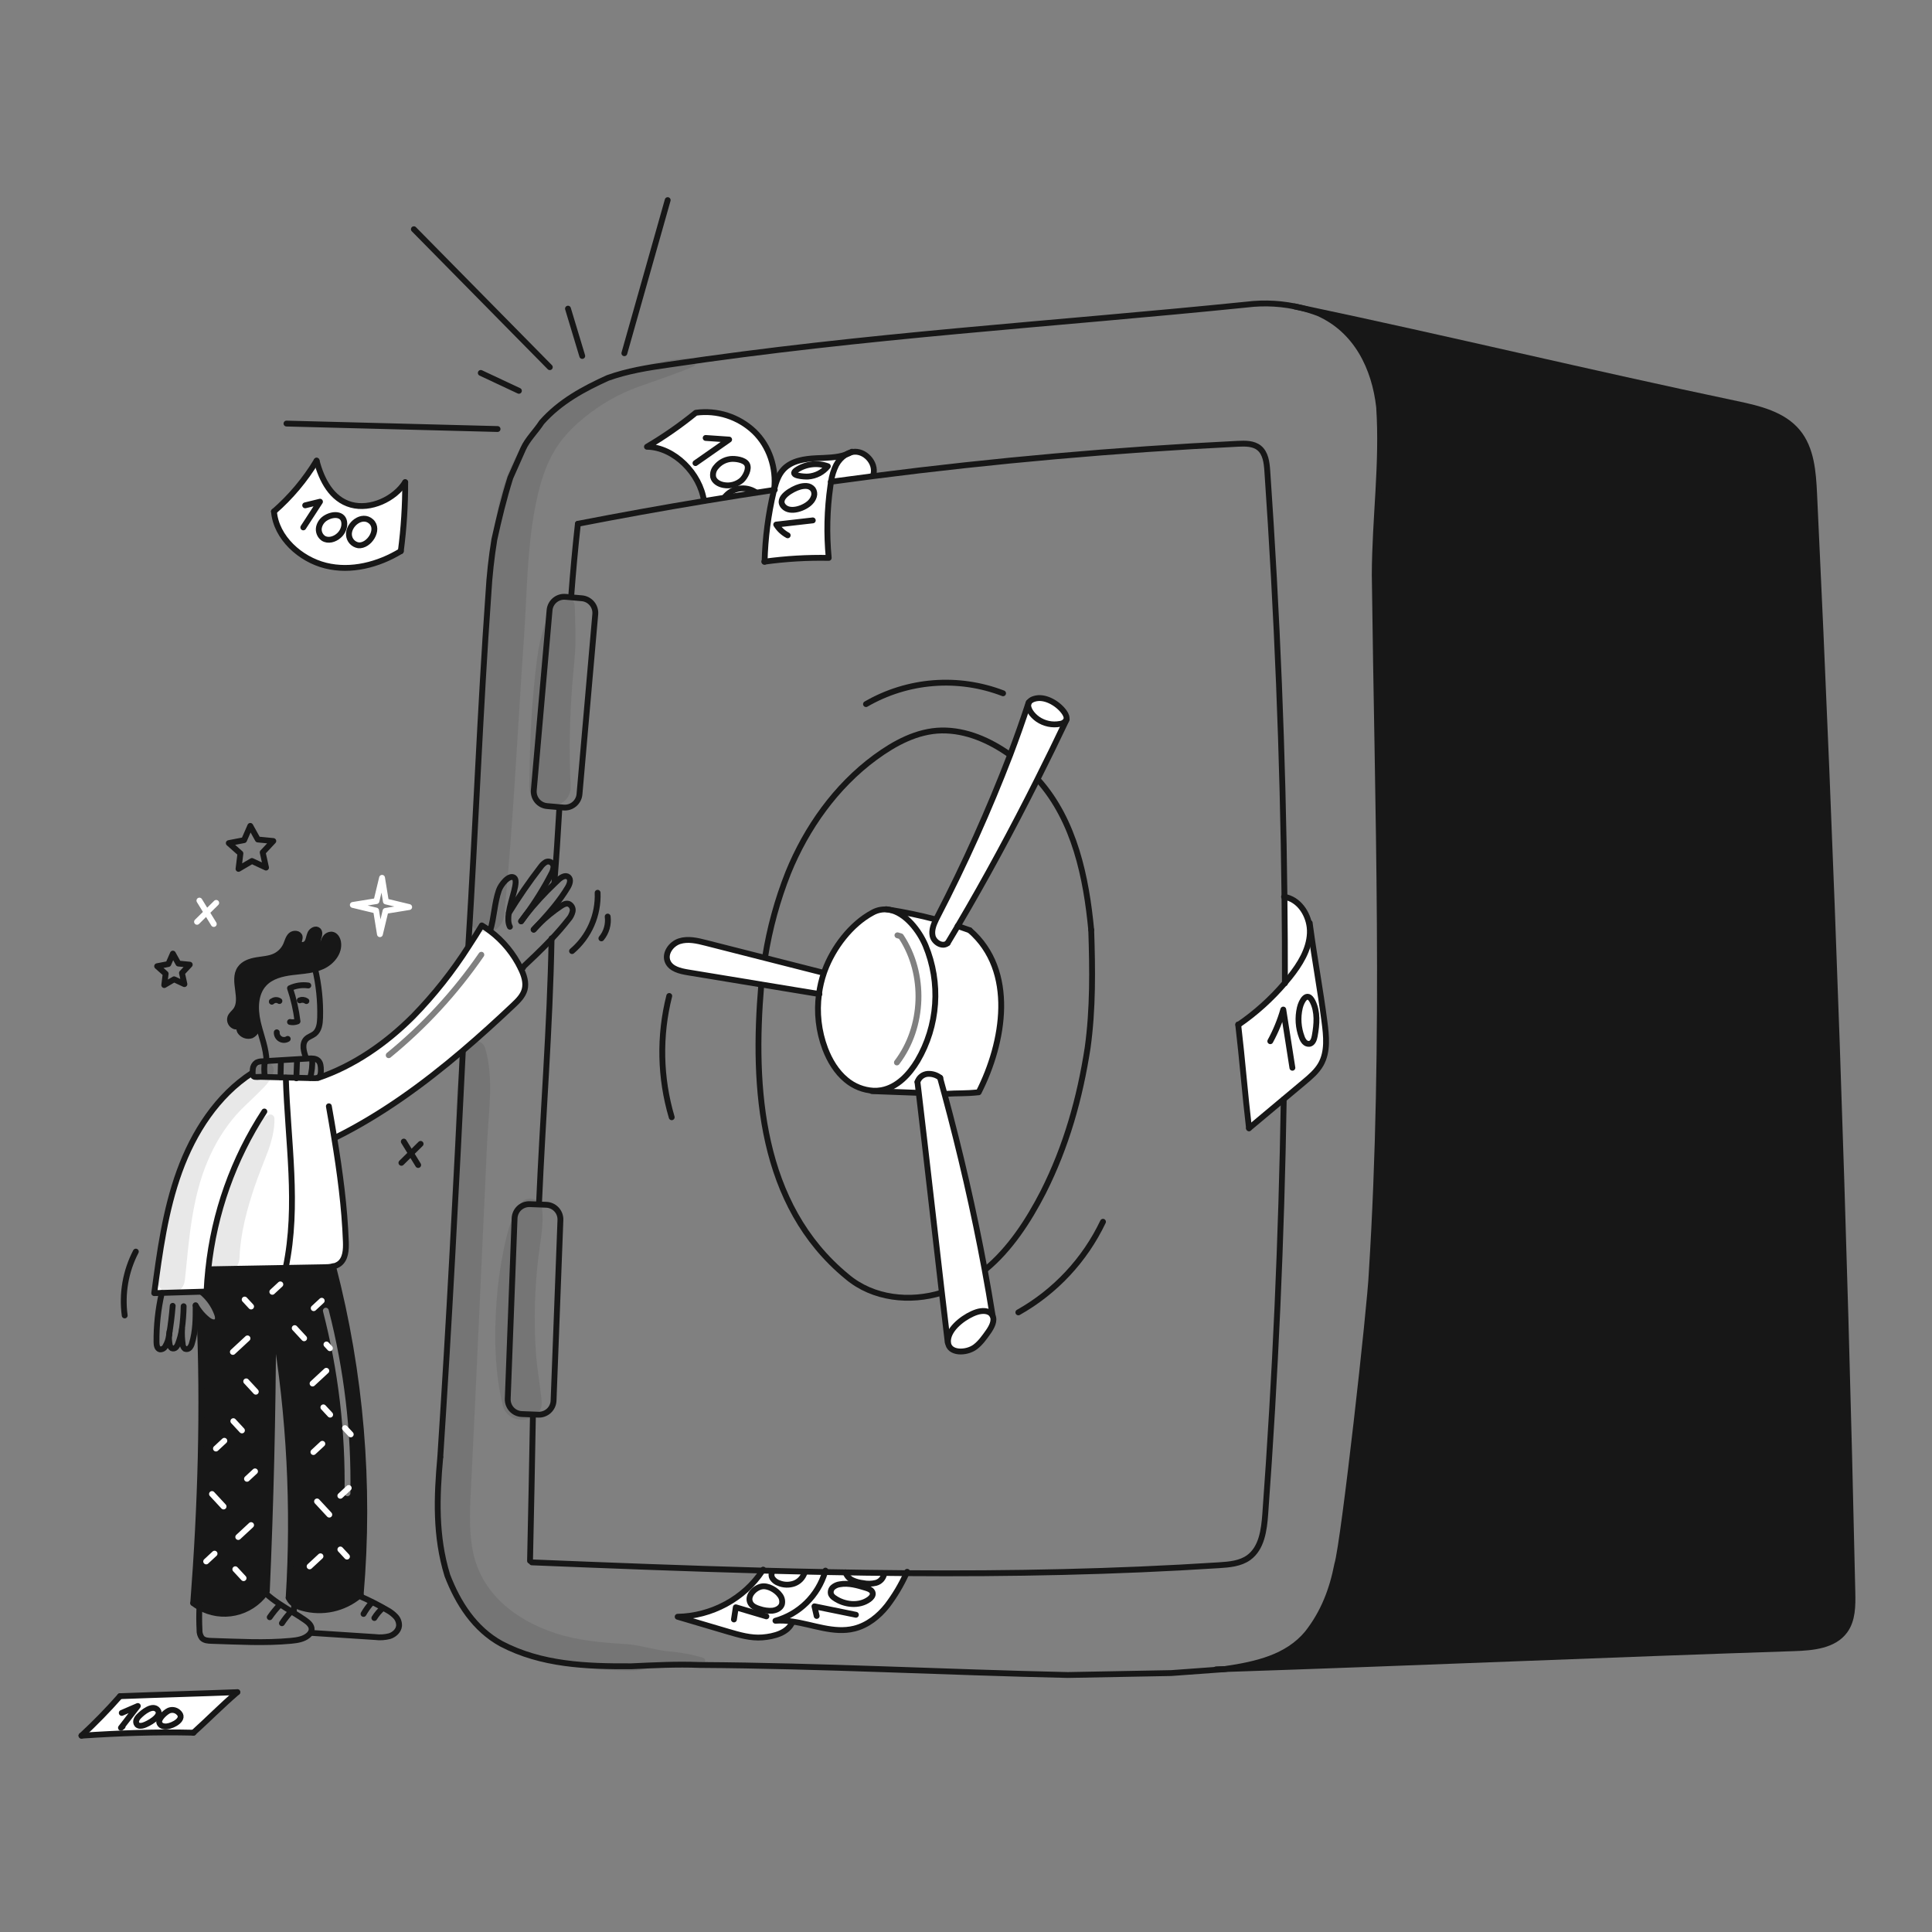 <svg width="960" height="960" viewBox="0 0 960 960" fill="none" xmlns="http://www.w3.org/2000/svg">
<rect x="0" y="0" width="960" height="960" fill="#808080" stroke="none"/>
<g clip-path="url(#clip0_36_3562)">
<path fill-rule="evenodd" clip-rule="evenodd" d="M409.446 483.292C408.263 486.739 407.423 490.295 406.941 493.908C405.698 503.089 406.756 512.434 410.02 521.105C412.261 526.972 415.596 532.572 420.436 536.572C424.262 539.796 429.03 541.694 434.025 541.981C435.343 542.033 436.662 541.943 437.96 541.714C445.816 540.296 451.834 533.864 455.934 527.021C460.97 518.435 463.946 508.798 464.628 498.867C465.31 488.936 463.68 478.983 459.865 469.789C456.786 462.529 449.919 453.429 441.81 452.046C438.983 451.567 436.077 452.069 433.575 453.469C422.773 459.245 413.973 470.989 409.814 482.269C409.685 482.613 409.566 482.947 409.446 483.292ZM446.341 463.352C445.572 463.124 444.764 463.563 444.536 464.333C444.308 465.102 444.747 465.91 445.517 466.138L446.727 466.496C458.445 484.523 457.539 509.95 444.506 527.064C444.02 527.702 444.143 528.614 444.782 529.1C445.42 529.586 446.332 529.463 446.818 528.824C460.708 510.586 461.565 483.53 448.859 464.449C448.67 464.165 448.388 463.957 448.061 463.861L446.341 463.352Z" fill="white"/>
<path fill-rule="evenodd" clip-rule="evenodd" d="M102.646 641.767C102.814 638.071 103.1 634.379 103.5 630.711L103.565 630.712C113.202 630.516 122.631 630.357 132.059 630.199C141.685 630.038 151.309 629.876 161.15 629.674C162.611 629.692 164.071 629.562 165.507 629.286C166.609 629.072 167.653 628.626 168.57 627.978C171.772 625.609 172.004 620.993 171.864 617.024C171.231 599.685 168.907 582.461 166.086 565.324L166.798 565.206C189.658 553.829 210.379 538.763 229.87 522.163C238.484 514.832 246.866 507.201 255.078 499.448C257.408 497.238 259.823 494.87 260.678 491.77C261.622 488.316 260.413 484.664 258.878 481.437C258.873 481.432 258.871 481.424 258.869 481.417C258.867 481.409 258.865 481.402 258.861 481.397C255.31 473.984 250.028 467.535 243.461 462.592C242.161 461.602 240.81 460.689 239.417 459.832C237.331 463.285 235.183 466.699 232.971 470.075C224.959 482.653 215.67 494.372 205.254 505.044C191.866 518.432 175.927 529.566 158.007 535.644L157.954 535.506C157.313 535.731 156.63 535.815 155.954 535.75C150.109 535.6 144.257 535.453 138.398 535.309C135.474 535.24 132.549 535.164 129.624 535.083C129.421 535.078 129.128 535.095 128.792 535.114C127.796 535.172 126.432 535.252 125.999 534.829C125.648 534.314 125.477 533.698 125.513 533.076L125.337 533.089C108 544.296 96.239 562.615 89.185 582.025C82.131 601.435 79.362 622.082 76.639 642.547C77.256 642.527 77.873 642.51 78.489 642.493C79.123 642.475 79.755 642.457 80.385 642.437L100.132 641.847L102.646 641.767ZM240.382 475.225C240.837 474.564 240.671 473.659 240.01 473.204C239.349 472.749 238.444 472.916 237.989 473.577C225.16 492.205 209.749 508.917 192.22 523.212C191.598 523.719 191.505 524.634 192.013 525.256C192.52 525.878 193.435 525.971 194.057 525.464C211.799 510.995 227.397 494.08 240.382 475.225Z" fill="white"/>
<path fill-rule="evenodd" clip-rule="evenodd" d="M179.225 792.387C183.95 737.636 179.308 682.479 165.5 629.287C164.064 629.561 162.604 629.69 161.142 629.672C151.505 629.869 142.076 630.027 132.649 630.185C123.022 630.347 113.398 630.508 103.557 630.71H103.499C103.099 634.378 102.813 638.066 102.645 641.766L100.131 641.846L100.136 641.962C103.667 644.85 106.348 648.644 107.891 652.937C108.32 654.137 108.597 655.637 107.697 656.537C106.539 657.675 104.585 656.826 103.314 655.819C101.763 654.583 100.369 653.163 99.161 651.591L99.07 651.665C101.199 699.899 99.708 748.442 96.008 796.582C96.982 797.346 98.016 798.03 99.1 798.627C104.473 801.669 110.777 802.629 116.813 801.326C122.848 800.022 128.194 796.546 131.834 791.558C132.103 791.19 132.356 790.822 132.603 790.443C134.523 746.646 135.592 703.04 135.73 659.195L136.451 659.077C143.9 703.612 146.243 748.851 143.434 793.916C144.003 795.292 144.999 796.449 146.275 797.216C147.515 797.995 148.863 798.589 150.275 798.977C155.137 800.334 160.256 800.49 165.192 799.433C170.128 798.375 174.733 796.136 178.613 792.906C178.808 792.754 178.994 792.591 179.178 792.428L179.225 792.387ZM163.315 650.896C163.115 650.118 162.323 649.651 161.546 649.851C160.769 650.051 160.301 650.843 160.501 651.621C168.103 681.126 171.702 711.52 171.201 741.984C171.188 742.787 171.828 743.448 172.63 743.461C173.433 743.474 174.094 742.834 174.107 742.032C174.611 711.307 170.982 680.653 163.315 650.896Z" fill="#171717"/>
<path d="M650.867 463.769C650.915 462.701 650.871 461.63 650.736 460.569L651.036 460.532C653.124 476.061 656.101 492.138 658.113 507.616C659.044 514.766 659.867 522.483 656.352 528.777C654.346 532.355 651.131 535.077 647.988 537.707C644.604 540.535 641.221 543.367 637.839 546.201C632.105 551.007 626.366 555.81 620.621 560.612C618.579 543.379 617.309 526.484 615.267 509.251L615.325 509.243C623.926 503.348 631.707 496.338 638.465 488.397C639.276 487.459 640.059 486.51 640.831 485.55C645.912 479.2 650.483 471.887 650.867 463.769Z" fill="white"/>
<path d="M650.735 460.566C650.871 461.627 650.915 462.698 650.866 463.766C650.482 471.884 645.911 479.194 640.833 485.544C640.061 486.504 639.278 487.453 638.467 488.391C638.484 474.125 638.41 459.877 638.243 445.648C645.112 446.783 649.848 453.534 650.735 460.566Z" fill="white"/>
<path d="M655.069 155.613C652.352 154.588 649.579 153.72 646.763 153.013C721.699 168.847 787.739 184.888 862.957 200.724C874.034 203.053 885.994 205.901 893.204 214.624C900.091 222.958 900.92 234.582 901.433 245.38C910.105 427.246 916.441 609.203 920.441 791.25C920.588 797.85 920.571 804.979 916.676 810.309C911.268 817.709 900.776 818.682 891.612 818.985C798.387 822.066 702.125 826.235 608.802 829.342C624.215 827.027 639.588 823.674 649.621 811.608C657.767 801.254 662.078 789.786 664.491 777.277C667.798 766.74 681.015 648.02 681.602 632.533C688.902 516.496 684.515 401.955 683.102 285.589C683.202 257.483 687.127 230.489 685.286 202.314C683.117 182.844 674.133 164.089 655.069 155.613Z" fill="#171717"/>
<path d="M528.973 354.125C529.697 355.208 530.305 356.589 529.773 357.79C529.449 358.327 529.004 358.78 528.472 359.112C527.941 359.444 527.339 359.645 526.715 359.7C524.805 360.061 522.843 360.04 520.942 359.638C519.041 359.237 517.238 358.464 515.637 357.362C512.824 355.394 510.268 351.972 511.077 349.551C511.471 348.373 512.641 347.438 514.944 347.003C520.061 346.052 526.296 350.078 528.973 354.125Z" fill="white"/>
<path d="M511.078 349.552C510.269 351.973 512.825 355.395 515.638 357.363C517.239 358.464 519.042 359.237 520.943 359.639C522.845 360.04 524.807 360.061 526.716 359.701C527.34 359.645 527.942 359.444 528.474 359.112C529.005 358.78 529.451 358.327 529.774 357.791L529.874 357.833C525.207 367.64 520.406 377.468 515.469 387.316C503.078 411.999 489.858 436.565 475.918 460.162C474.251 462.996 472.568 465.818 470.868 468.627C468.352 470.799 464.105 468.284 463.405 465.027C462.822 462.262 463.867 459.491 465.128 456.892C465.349 456.435 465.579 455.992 465.809 455.542C479.332 429.406 491.399 402.542 501.955 375.074C505.163 366.626 508.174 358.107 510.987 349.517L511.078 349.552Z" fill="white"/>
<path d="M493.158 653.709C494.479 656.192 492.768 659.394 491.088 661.792C489.182 664.492 487.246 667.249 484.621 669.253C480.321 672.531 471.421 672.785 471.034 666.897C471.004 666.18 471.071 665.462 471.234 664.763C472.519 658.986 480.046 653.707 485.248 651.995C487.879 651.135 491.306 650.995 492.896 653.264C492.994 653.407 493.081 653.555 493.158 653.709Z" fill="white"/>
<path d="M471.231 664.763C471.067 665.462 470.999 666.18 471.031 666.897L470.904 666.912C469.932 658.792 468.965 650.597 468.004 642.328C464.164 609.354 460.392 575.586 456.518 542.998C456.305 541.206 456.091 539.425 455.878 537.643L455.899 537.595C456.248 536.515 456.906 535.561 457.793 534.852C458.68 534.142 459.755 533.71 460.886 533.607C463.13 533.45 465.354 534.124 467.134 535.5L467.114 535.528C467.865 538.232 468.605 540.942 469.336 543.658C477.055 572.244 483.88 601.648 489.286 630.902C490.694 638.516 492.003 646.11 493.212 653.683L493.153 653.71C493.075 653.556 492.987 653.407 492.888 653.264C491.297 650.993 487.87 651.135 485.24 651.995C480.043 653.707 472.515 658.986 471.231 664.763Z" fill="white"/>
<path d="M450.423 781.701C447.839 787.437 444.612 792.862 440.806 797.873C436.606 803.181 431.014 807.641 424.44 809.253C414.353 811.73 404.084 807.241 393.75 805.726C390.962 805.278 388.131 805.148 385.313 805.339C391.126 803.704 396.431 800.63 400.739 796.4C405.047 792.169 408.217 786.92 409.956 781.139C423.46 781.41 436.949 781.597 450.423 781.701Z" fill="white"/>
<path d="M467.14 535.5C465.36 534.123 463.135 533.449 460.891 533.607C459.759 533.709 458.682 534.143 457.794 534.853C456.907 535.563 456.248 536.518 455.901 537.6L455.88 537.648C456.094 539.43 456.307 541.211 456.52 543.003L456.257 543.032C448.843 542.751 441.429 542.474 434.015 542.2L434.023 541.987C435.34 542.039 436.659 541.949 437.958 541.72C445.814 540.302 451.835 533.87 455.932 527.027C460.968 518.441 463.944 508.804 464.626 498.874C465.308 488.943 463.678 478.989 459.863 469.795C456.783 462.534 449.917 453.435 441.808 452.052V452.023C449.467 453.263 457.086 454.802 464.59 456.792L465.119 456.899C463.858 459.499 462.813 462.269 463.396 465.034C464.096 468.289 468.343 470.805 470.859 468.634C472.555 465.829 474.238 463.007 475.909 460.169C477.9 460.826 479.862 461.511 481.831 462.235C505.057 482.403 498.861 518.035 486.295 542.757C479.337 543.492 476.269 543.115 469.795 543.548L469.335 543.666C468.601 540.954 467.861 538.244 467.113 535.536L467.14 535.5Z" fill="white"/>
<path d="M423.748 224.552C429.628 223.602 435.42 229.87 434.009 235.661L434.121 236.561C427.051 237.457 419.991 238.395 412.942 239.375C413.338 236.471 414.208 233.652 415.516 231.03C416.612 228.948 418.228 227.186 420.207 225.914C421.092 225.616 421.946 225.236 422.76 224.78C423.085 224.685 423.415 224.609 423.748 224.552Z" fill="white"/>
<path d="M409.958 781.142C408.218 786.923 405.048 792.172 400.74 796.403C396.432 800.633 391.127 803.708 385.315 805.342C388.133 805.151 390.963 805.281 393.752 805.729L393.714 805.97C391.533 811.345 384.671 813.149 378.885 813.619C373.099 814.089 367.385 812.419 361.827 810.783C353.459 808.305 345.09 805.83 336.722 803.358C353.492 803.063 369.715 794.439 378.891 780.422C389.262 780.708 399.618 780.948 409.958 781.142Z" fill="white"/>
<path d="M408.616 483.233L409.447 483.294C408.263 486.741 407.424 490.296 406.942 493.909L378.301 489.191L341.668 483.151C337.844 482.512 333.426 481.451 331.834 477.923C330.009 473.89 333.411 469.046 337.621 467.683C341.831 466.32 346.412 467.415 350.703 468.508C360.496 471.002 370.288 473.492 380.08 475.979C389.587 478.393 399.099 480.811 408.616 483.233Z" fill="white"/>
<path d="M384.631 243.455C384.655 243.321 384.69 243.186 384.724 243.055C385.636 239.446 386.839 235.837 389.373 233.155C393.402 228.887 399.773 227.965 405.641 227.683C410.351 227.464 415.7 227.483 420.209 225.918C418.229 227.189 416.613 228.952 415.518 231.034C414.209 233.656 413.34 236.475 412.943 239.379C412.83 240.063 412.727 240.747 412.634 241.422C410.935 253.28 410.653 265.297 411.792 277.222C401.138 277.013 390.485 277.637 379.929 279.089C380.217 267.347 381.728 255.668 384.437 244.239C384.495 243.974 384.563 243.714 384.631 243.455Z" fill="white"/>
<path d="M384.695 243.042L384.724 243.052C384.69 243.187 384.655 243.322 384.631 243.452C373.011 245.202 361.403 247.041 349.809 248.967L349.802 248.909C347.938 235.409 335.092 222.173 321.472 221.987C329.98 216.974 338.096 211.325 345.752 205.087C350.978 204.365 356.3 204.828 361.323 206.443C366.346 208.057 370.941 210.782 374.768 214.414C382.342 221.725 385.837 232.588 384.695 243.042Z" fill="white"/>
<path d="M201.34 239.609C201.384 251.061 200.656 262.504 199.162 273.858C188.049 280.63 174.442 284.185 161.806 281.041C149.17 277.897 137.228 267.132 136.129 254.16C144.465 246.904 151.613 238.386 157.313 228.918C159.813 238.638 164.901 248.174 174.484 250.805C184.067 253.436 196.04 248.006 201.34 239.609Z" fill="white"/>
<path d="M120.665 507.749C119.39 509.164 118.4 510.464 116.732 510.003C116.288 509.859 115.877 509.629 115.522 509.326C115.167 509.024 114.875 508.654 114.663 508.238C114.451 507.822 114.323 507.369 114.286 506.904C114.25 506.439 114.305 505.971 114.449 505.527C114.935 504.207 116.16 503.333 117.026 502.212C121.448 496.525 115.219 487.236 119.31 481.304C121.11 478.704 124.422 477.621 127.543 477.104C130.664 476.587 133.943 476.455 136.79 475.061C139.153 473.887 141.035 471.93 142.117 469.524C142.848 467.865 143.231 465.961 144.557 464.724C145.883 463.487 148.638 463.706 148.909 465.5C149.054 466.523 148.317 467.571 148.629 468.552C149.122 470.111 151.637 469.732 152.561 468.38C153.485 467.028 153.522 465.266 154.218 463.79C154.914 462.314 156.972 461.171 158.131 462.33C158.915 463.115 158.731 464.417 158.39 465.47C158.049 466.523 157.618 467.679 158.054 468.704C158.454 469.63 160.025 469.904 160.462 469.115C160.643 468.091 161.009 467.108 161.541 466.215C161.875 465.638 162.361 465.163 162.945 464.841C163.53 464.52 164.192 464.365 164.858 464.392C166.604 464.592 167.717 466.438 167.99 468.184C168.797 473.245 164.845 478.028 160.19 480.15C159.018 480.678 157.802 481.102 156.556 481.417C152.885 482.383 148.98 482.594 145.191 483.071C140.108 483.702 134.766 485.012 131.261 488.747C126.695 493.624 126.602 501.209 128.071 507.73C128.171 508.17 128.279 508.62 128.388 509.06L128.105 509.136C128.128 510.238 127.841 511.324 127.278 512.271C126.714 513.218 125.896 513.987 124.916 514.492C123.876 514.826 122.754 514.805 121.727 514.43C120.7 514.056 119.828 513.351 119.246 512.426C118.358 510.821 119.559 509.045 120.665 507.749Z" fill="#171717"/>
<path d="M117.924 840.824C109.386 848.216 103.595 854.224 96.109 860.963C77.322 860.514 59.229 861.186 40.484 862.444C47.194 856.232 53.586 849.683 59.633 842.824C79.2 842.072 98.364 841.576 117.924 840.824Z" fill="white"/>
<path d="M152.143 525.816C150.887 522.638 149.79 518.573 152.236 516.195C153.383 515.085 155.047 514.673 156.295 513.683C158.584 511.86 158.979 508.589 159.061 505.665C159.291 497.511 158.45 489.361 156.561 481.425C156.552 481.406 156.553 481.387 156.543 481.366" stroke="#171717" stroke-width="2.906" stroke-linecap="round" stroke-linejoin="round"/>
<path d="M132.45 527.252V527.233C132.278 521.013 129.894 515.117 128.387 509.07C128.278 508.629 128.17 508.18 128.07 507.74C126.601 501.219 126.694 493.633 131.26 488.757C134.76 485.022 140.107 483.712 145.19 483.081C148.979 482.604 152.884 482.393 156.555 481.427C157.802 481.112 159.018 480.688 160.189 480.159C164.844 478.038 168.796 473.254 167.989 468.194C167.716 466.448 166.603 464.603 164.857 464.402C164.191 464.374 163.53 464.529 162.945 464.85C162.36 465.172 161.875 465.646 161.54 466.224C161.008 467.117 160.643 468.1 160.461 469.124C160.392 469.412 160.332 469.7 160.273 469.988" stroke="#171717" stroke-width="2.906" stroke-linecap="round" stroke-linejoin="round"/>
<path d="M121.01 507.354C120.898 507.476 120.787 507.607 120.665 507.754C119.39 509.169 118.4 510.469 116.732 510.008C116.288 509.864 115.877 509.634 115.522 509.331C115.167 509.028 114.875 508.659 114.663 508.243C114.451 507.827 114.323 507.374 114.286 506.909C114.25 506.444 114.305 505.976 114.449 505.532C114.935 504.212 116.16 503.338 117.026 502.217C121.448 496.53 115.219 487.241 119.31 481.309C121.11 478.709 124.422 477.626 127.543 477.109C130.664 476.592 133.943 476.46 136.79 475.066C139.153 473.892 141.035 471.935 142.117 469.529C142.848 467.87 143.231 465.966 144.557 464.729C145.883 463.492 148.638 463.711 148.909 465.505C149.054 466.528 148.317 467.576 148.629 468.557C149.122 470.116 151.637 469.737 152.561 468.385C153.485 467.033 153.522 465.271 154.218 463.795C154.914 462.319 156.972 461.176 158.131 462.335C158.915 463.12 158.731 464.422 158.39 465.475C158.049 466.528 157.618 467.684 158.054 468.709C158.454 469.635 160.025 469.909 160.462 469.12C160.503 469.041 160.532 468.958 160.549 468.871" stroke="#171717" stroke-width="2.906" stroke-linecap="round" stroke-linejoin="round"/>
<path d="M128.106 509.145C128.129 510.247 127.842 511.333 127.278 512.28C126.714 513.227 125.896 513.996 124.917 514.501C123.876 514.835 122.754 514.814 121.728 514.439C120.701 514.065 119.828 513.36 119.247 512.435C118.358 510.821 119.56 509.045 120.665 507.749" stroke="#171717" stroke-width="2.906" stroke-linecap="round" stroke-linejoin="round"/>
<path d="M153.201 489.682C150.101 489.239 146.94 489.705 144.101 491.023C145.904 496.376 147.157 501.899 147.839 507.506C146.649 507.966 145.353 508.072 144.105 507.811" stroke="#171717" stroke-width="2.906" stroke-linecap="round" stroke-linejoin="round"/>
<path d="M148.946 497.062C149.483 496.841 150.067 496.759 150.643 496.823C151.22 496.887 151.771 497.096 152.246 497.429" stroke="#171717" stroke-width="2.906" stroke-linecap="round" stroke-linejoin="round"/>
<path d="M138.843 497.407C138.269 497.022 137.58 496.847 136.893 496.911C136.205 496.976 135.561 497.275 135.069 497.759C134.984 497.717 135.047 497.564 135.134 497.586" stroke="#171717" stroke-width="2.906" stroke-linecap="round" stroke-linejoin="round"/>
<path d="M142.968 516.221C142.409 516.562 141.767 516.743 141.113 516.746C140.458 516.748 139.815 516.571 139.254 516.235C138.693 515.898 138.234 515.414 137.928 514.836C137.622 514.257 137.48 513.606 137.518 512.952" stroke="#171717" stroke-width="2.906" stroke-linecap="round" stroke-linejoin="round"/>
<path d="M125.512 533.075C125.508 532.452 125.542 531.829 125.612 531.209C125.66 530.569 125.852 529.948 126.173 529.392C126.495 528.837 126.937 528.361 127.468 528C128.378 527.557 129.38 527.336 130.391 527.354L132.45 527.229C139.018 526.829 145.585 526.432 152.15 526.036C152.528 526.022 152.897 525.997 153.276 525.972C154.986 525.872 156.906 525.839 158.141 527.019C159.348 528.17 159.441 530.044 159.457 531.712C159.463 533.059 159.345 534.655 158.203 535.368C158.123 535.422 158.037 535.468 157.947 535.503C157.306 535.729 156.624 535.812 155.947 535.747C150.099 535.603 144.247 535.456 138.391 535.306C135.467 535.234 132.543 535.159 129.617 535.08C128.817 535.06 126.572 535.391 125.992 534.826C125.646 534.311 125.477 533.696 125.512 533.075Z" stroke="#171717" stroke-width="2.906" stroke-linecap="round" stroke-linejoin="round"/>
<path d="M157.983 535.651C157.992 535.651 157.992 535.642 158.002 535.643C175.922 529.565 191.861 518.431 205.249 505.043C215.666 494.371 224.954 482.652 232.966 470.074C235.18 466.698 237.328 463.284 239.412 459.831C240.805 460.688 242.156 461.601 243.456 462.591C250.023 467.534 255.305 473.983 258.856 481.396C258.865 481.406 258.864 481.425 258.873 481.436C260.408 484.663 261.617 488.315 260.673 491.769C259.818 494.869 257.403 497.237 255.073 499.447C246.861 507.2 238.479 514.831 229.865 522.162C210.374 538.762 189.653 553.828 166.793 565.205" stroke="#171717" stroke-width="2.906" stroke-linecap="round" stroke-linejoin="round"/>
<path d="M125.338 533.089C108.001 544.296 96.228 562.626 89.183 582.025C82.138 601.424 79.36 622.082 76.637 642.547C77.889 642.507 79.137 642.477 80.383 642.437L100.13 641.847C100.965 641.821 101.809 641.795 102.644 641.767" stroke="#171717" stroke-width="2.906" stroke-linecap="round" stroke-linejoin="round"/>
<path d="M102.643 641.767C102.811 638.067 103.097 634.379 103.497 630.711C106.432 602.733 115.981 575.854 131.356 552.295" stroke="#171717" stroke-width="2.906" stroke-linecap="round" stroke-linejoin="round"/>
<path d="M103.556 630.713C123.034 630.313 141.663 630.072 161.141 629.675C162.602 629.692 164.062 629.562 165.498 629.287C166.6 629.073 167.644 628.627 168.561 627.979C171.761 625.608 171.995 620.994 171.855 617.025C171.222 599.689 168.898 582.465 166.077 565.325C165.228 560.107 164.339 554.9 163.411 549.705" stroke="#171717" stroke-width="2.906" stroke-linecap="round" stroke-linejoin="round"/>
<path d="M100.134 641.963C103.666 644.851 106.346 648.645 107.889 652.938C108.318 654.138 108.589 655.638 107.695 656.538C106.537 657.678 104.582 656.828 103.312 655.82C101.762 654.584 100.367 653.164 99.159 651.592C98.473 650.704 97.85 649.768 97.297 648.792C97.251 648.722 97.216 648.644 97.17 648.564" stroke="#171717" stroke-width="2.906" stroke-linecap="round" stroke-linejoin="round"/>
<path d="M84.01 663.364C84.034 663.229 84.059 663.095 84.084 662.964C84.852 658.293 85.427 653.591 85.81 648.859" stroke="#171717" stroke-width="2.906" stroke-linecap="round" stroke-linejoin="round"/>
<path d="M80.388 642.515C78.552 650.557 77.671 658.787 77.764 667.036C77.779 668.413 78.082 670.136 79.418 670.481C79.953 670.535 80.493 670.428 80.968 670.175C81.444 669.922 81.833 669.534 82.088 669.06C83.129 667.347 83.784 665.426 84.007 663.434" stroke="#171717" stroke-width="2.906" stroke-linecap="round" stroke-linejoin="round"/>
<path d="M84.252 661.571C84.143 662.158 84.061 662.765 84.01 663.365V663.433C83.903 664.947 83.992 666.468 84.274 667.96C84.299 668.358 84.417 668.746 84.618 669.091C84.818 669.437 85.096 669.731 85.43 669.952C85.762 670.076 86.124 670.101 86.47 670.025C86.817 669.948 87.135 669.774 87.385 669.522C87.875 669.007 88.243 668.388 88.462 667.712C89.369 665.369 90.014 662.933 90.384 660.448C90.905 656.674 91.195 652.871 91.251 649.062" stroke="#171717" stroke-width="2.906" stroke-linecap="round" stroke-linejoin="round"/>
<path d="M90.44 660.438V660.448C90.317 662.942 90.434 665.442 90.788 667.914C90.79 668.355 90.891 668.79 91.084 669.187C91.277 669.583 91.557 669.931 91.903 670.205C92.291 670.376 92.723 670.421 93.138 670.334C93.553 670.247 93.931 670.033 94.219 669.721C94.776 669.079 95.17 668.313 95.37 667.486C97.224 661.498 97.234 655.112 97.22 648.829" stroke="#171717" stroke-width="2.906" stroke-linecap="round" stroke-linejoin="round"/>
<path d="M99.069 651.663C101.198 699.898 99.71 748.441 96.007 796.58" stroke="#171717" stroke-width="2.906" stroke-linecap="round" stroke-linejoin="round"/>
<path d="M96.007 796.581C96.981 797.345 98.015 798.029 99.099 798.626C104.473 801.665 110.776 802.623 116.81 801.318C122.844 800.013 128.189 796.536 131.827 791.549C132.093 791.181 132.349 790.813 132.596 790.434" stroke="#171717" stroke-width="2.906" stroke-linecap="round" stroke-linejoin="round"/>
<path d="M135.725 659.187C135.587 703.032 134.518 746.638 132.598 790.435" stroke="#171717" stroke-width="2.906" stroke-linecap="round" stroke-linejoin="round"/>
<path d="M136.445 659.068C143.894 703.603 146.237 748.842 143.428 793.907" stroke="#171717" stroke-width="2.906" stroke-linecap="round" stroke-linejoin="round"/>
<path d="M165.473 629.181C165.48 629.219 165.489 629.249 165.498 629.288C179.306 682.48 183.948 737.636 179.223 792.388" stroke="#171717" stroke-width="2.906" stroke-linecap="round" stroke-linejoin="round"/>
<path d="M179.224 792.384C179.024 792.56 178.824 792.738 178.612 792.903C174.732 796.132 170.126 798.372 165.191 799.429C160.255 800.487 155.136 800.331 150.274 798.974C148.861 798.585 147.514 797.992 146.274 797.213C144.998 796.445 144.003 795.288 143.434 793.913" stroke="#171717" stroke-width="2.906" stroke-linecap="round" stroke-linejoin="round"/>
<path d="M229.982 522.307C226.715 589.142 223.182 656.857 218.769 724.035" stroke="#171717" stroke-width="2.906" stroke-linecap="round" stroke-linejoin="round"/>
<path d="M218.769 724.035C216.982 743.857 216.249 763.215 222.291 782.829C227.585 796.599 235.82 809.511 249.114 816.8C269.073 827.248 291.334 828.091 313.633 827.966C325.284 827.438 335.967 826.872 347.583 827.312C408.633 827.685 469.574 830.961 530.583 832.301C548.041 831.993 564.532 831.647 581.991 831.339L608.234 829.425C608.419 829.393 608.613 829.371 608.799 829.339C624.211 827.024 639.585 823.671 649.618 811.606C657.764 801.251 662.075 789.783 664.488 777.274C667.795 766.737 681.012 648.017 681.599 632.53C688.899 516.493 684.512 401.952 683.099 285.586C683.194 257.48 687.124 230.486 685.283 202.311C683.112 182.843 674.129 164.087 655.065 155.611C652.348 154.586 649.575 153.718 646.759 153.011C637.805 150.777 628.516 150.216 619.359 151.354C522.059 161.24 430.746 166.507 332.292 181.197C321.572 182.729 311.82 184.297 301.992 187.805C290.158 193.172 278.286 199.505 269.173 209.825C266.086 214.555 262.068 218.28 259.949 223.046C257.83 227.812 255.711 232.579 253.592 237.346C250.285 247.883 247.983 257.488 245.645 268.061C244.178 277.011 243.189 286.033 242.683 295.089C238.549 353.089 236.313 412.13 232.71 469.927" stroke="#171717" stroke-width="2.906" stroke-linecap="round" stroke-linejoin="round"/>
<path d="M643.215 152.256C644.398 152.504 645.581 152.756 646.763 153.01C721.699 168.845 787.739 184.885 862.957 200.722C874.034 203.05 885.994 205.898 893.204 214.622C900.091 222.956 900.92 234.58 901.433 245.378C910.105 427.245 916.441 609.201 920.441 791.248C920.588 797.848 920.571 804.977 916.676 810.307C911.268 817.707 900.776 818.68 891.612 818.983C798.387 822.064 702.125 826.233 608.802 829.34C607.279 829.399 605.765 829.448 604.24 829.497" stroke="#171717" stroke-width="2.906" stroke-linecap="round" stroke-linejoin="round"/>
<path d="M243.549 462.464C245.593 455.844 245.632 448.896 247.897 442.352C248.876 439.52 252.956 434.421 255.442 436.104C257.89 437.777 253.885 446.514 252.821 453.627C252.421 456.297 252.434 458.74 253.366 460.49" stroke="#171717" stroke-width="2.906" stroke-linecap="round" stroke-linejoin="round"/>
<path d="M252.877 453.637C257.706 445.762 262.954 438.151 268.599 430.837C269.182 429.983 269.916 429.242 270.766 428.651C271.189 428.318 271.704 428.122 272.242 428.091C272.78 428.06 273.314 428.195 273.773 428.478C274.231 428.761 274.591 429.178 274.805 429.673C275.018 430.167 275.075 430.716 274.966 431.243C274.812 432.308 274.458 433.334 273.921 434.266C270.262 441.356 266.049 448.145 261.321 454.571C260.553 455.647 259.779 456.714 258.999 457.771" stroke="#171717" stroke-width="2.906" stroke-linecap="round" stroke-linejoin="round"/>
<path d="M258.914 457.781C259.691 456.687 260.498 455.621 261.314 454.567C265.735 449.006 270.543 443.763 275.7 438.876C276.254 438.334 276.817 437.794 277.38 437.262C278.78 435.929 280.942 434.576 282.437 435.795C283.903 436.995 283.078 439.348 282.095 440.977C278.183 447.527 273.077 453.363 267.909 459.031C267.019 460.005 266.139 460.97 265.25 461.931" stroke="#171717" stroke-width="2.906" stroke-linecap="round" stroke-linejoin="round"/>
<path d="M265.125 461.923C266.025 460.929 266.954 459.966 267.91 459.034C271.209 455.784 274.805 452.851 278.651 450.271C279.824 449.491 281.221 448.701 282.563 449.12C283.277 449.428 283.862 449.973 284.219 450.663C284.576 451.353 284.684 452.146 284.523 452.906C284.161 454.422 283.421 455.821 282.373 456.974C279.765 460.316 276.973 463.506 274.06 466.594C269.223 471.722 264.087 476.568 258.95 481.404C259.278 481.213 259.604 481.022 259.922 480.831" stroke="#171717" stroke-width="2.906" stroke-linecap="round" stroke-linejoin="round"/>
<path d="M441.812 452.047C438.985 451.568 436.079 452.07 433.577 453.47C422.777 459.245 413.977 470.989 409.816 482.27C409.686 482.614 409.567 482.949 409.448 483.293C408.266 486.74 407.428 490.296 406.948 493.909C405.703 503.091 406.762 512.438 410.028 521.109C412.268 526.981 415.603 532.573 420.444 536.576C424.269 539.801 429.037 541.699 434.033 541.985C435.35 542.036 436.669 541.947 437.968 541.718C445.824 540.3 451.845 533.869 455.942 527.025C460.978 518.439 463.954 508.802 464.636 498.871C465.318 488.94 463.687 478.987 459.872 469.793C456.787 462.53 449.921 453.43 441.812 452.047Z" stroke="#171717" stroke-width="2.906" stroke-linecap="round" stroke-linejoin="round"/>
<path d="M469.801 543.541C476.273 543.107 479.341 543.485 486.301 542.75C498.868 518.025 505.063 482.396 481.837 462.228" stroke="#171717" stroke-width="2.906" stroke-linecap="round" stroke-linejoin="round"/>
<path d="M433.233 542.165L434.017 542.195C441.431 542.476 448.845 542.753 456.259 543.027" stroke="#171717" stroke-width="2.906" stroke-linecap="round" stroke-linejoin="round"/>
<path d="M475.847 460.14C475.866 460.15 475.896 460.151 475.914 460.162C477.905 460.819 479.867 461.504 481.836 462.228" stroke="#171717" stroke-width="2.906" stroke-linecap="round" stroke-linejoin="round"/>
<path d="M440.31 451.776C440.81 451.854 441.31 451.93 441.81 452.017C449.469 453.257 457.088 454.796 464.592 456.786" stroke="#171717" stroke-width="2.906" stroke-linecap="round" stroke-linejoin="round"/>
<path d="M467.118 535.528C467.869 538.232 468.61 540.942 469.34 543.658C477.059 572.244 483.884 601.648 489.29 630.902C490.698 638.516 492.007 646.11 493.216 653.683" stroke="#171717" stroke-width="2.906" stroke-linecap="round" stroke-linejoin="round"/>
<path d="M455.883 537.644C456.097 539.426 456.31 541.207 456.523 542.999C460.397 575.587 464.169 609.355 468.009 642.329C468.965 650.583 469.932 658.778 470.909 666.913C470.917 666.971 470.924 667.03 470.932 667.088" stroke="#171717" stroke-width="2.906" stroke-linecap="round" stroke-linejoin="round"/>
<path d="M471.033 666.9C471.421 672.788 480.319 672.535 484.62 669.256C487.245 667.256 489.182 664.495 491.087 661.795C492.767 659.395 494.478 656.195 493.157 653.712C493.079 653.557 492.991 653.408 492.892 653.266C491.301 650.995 487.874 651.137 485.244 651.997C480.044 653.709 472.515 658.988 471.23 664.765C471.068 665.464 471.002 666.183 471.033 666.9V666.9Z" stroke="#171717" stroke-width="2.906" stroke-linecap="round" stroke-linejoin="round"/>
<path d="M470.863 468.627C472.559 465.822 474.243 463 475.913 460.162C489.853 436.562 503.073 411.999 515.464 387.316C520.401 377.49 525.203 367.663 529.869 357.833C529.921 357.733 529.974 357.614 530.027 357.51" stroke="#171717" stroke-width="2.906" stroke-linecap="round" stroke-linejoin="round"/>
<path d="M511.136 349.039C511.082 349.201 511.036 349.354 510.982 349.517C508.175 358.105 505.164 366.624 501.95 375.074C491.392 402.542 479.324 429.406 465.8 455.542C465.569 455.988 465.34 456.436 465.119 456.892C463.858 459.492 462.813 462.262 463.396 465.027C464.096 468.282 468.343 470.798 470.859 468.627" stroke="#171717" stroke-width="2.906" stroke-linecap="round" stroke-linejoin="round"/>
<path d="M511.079 349.551C510.27 351.972 512.826 355.394 515.639 357.362C517.24 358.464 519.043 359.237 520.944 359.638C522.845 360.04 524.807 360.061 526.717 359.7C527.341 359.645 527.943 359.443 528.474 359.112C529.006 358.78 529.451 358.327 529.775 357.79C530.305 356.59 529.698 355.208 528.975 354.125C526.298 350.078 520.063 346.052 514.948 347.003C512.642 347.438 511.473 348.373 511.079 349.551Z" stroke="#171717" stroke-width="2.906" stroke-linecap="round" stroke-linejoin="round"/>
<path d="M408.615 483.232C399.101 480.817 389.59 478.398 380.082 475.977C370.29 473.484 360.498 470.993 350.705 468.506C346.413 467.414 341.842 466.319 337.623 467.681C333.404 469.043 330.011 473.887 331.836 477.921C333.428 481.452 337.846 482.51 341.67 483.149L378.303 489.189L406.941 493.908L407.153 493.944" stroke="#171717" stroke-width="2.906" stroke-linecap="round" stroke-linejoin="round"/>
<path d="M489.622 630.836C501.757 620.876 511.017 606.687 518.342 592.425C529.868 569.598 536.591 545.625 540.448 520.566C543.116 501.281 542.881 481.886 542.224 462.108" stroke="#171717" stroke-width="2.906" stroke-linecap="round" stroke-linejoin="round"/>
<path d="M378.265 489.431C373.95 540.431 377.559 598.731 420.8 634.29C433.947 645.45 452.3 647.114 467.824 642.352" stroke="#171717" stroke-width="2.906" stroke-linecap="round" stroke-linejoin="round"/>
<path d="M501.722 374.99C491.858 367.997 480.172 362.765 467.874 362.969C455.692 363.176 444.488 369.295 434.874 376.346C415.374 390.68 400.72 411.352 391.657 433.633C386.274 447.203 382.41 461.327 380.137 475.748" stroke="#171717" stroke-width="2.906" stroke-linecap="round" stroke-linejoin="round"/>
<path d="M542.226 462.11C539.765 436.215 534.053 407.89 515.846 387.51" stroke="#171717" stroke-width="2.906" stroke-linecap="round" stroke-linejoin="round"/>
<path d="M264.807 703.329C264.351 727.408 263.944 751.488 263.371 775.572" stroke="#171717" stroke-width="2.906" stroke-linecap="round" stroke-linejoin="round"/>
<path d="M274.061 466.301C274.056 466.397 274.056 466.494 274.061 466.591C273.295 510.646 269.724 554.03 267.837 597.974" stroke="#171717" stroke-width="2.906" stroke-linecap="round" stroke-linejoin="round"/>
<path d="M277.944 401.645C277.244 413.987 276.444 426.315 275.468 438.636" stroke="#171717" stroke-width="2.906" stroke-linecap="round" stroke-linejoin="round"/>
<path d="M287.154 260.256V260.266C285.815 272.322 284.729 284.377 283.816 296.466" stroke="#171717" stroke-width="2.906" stroke-linecap="round" stroke-linejoin="round"/>
<path d="M637.886 546.258C636.76 615.199 633.728 683.496 628.702 752.258C628.119 760.242 626.953 769.28 620.455 773.968C616.291 776.968 610.865 777.424 605.744 777.754C553.744 781.107 502.144 782.08 450.423 781.702C436.957 781.6 423.468 781.412 409.957 781.14C399.613 780.94 389.258 780.699 378.89 780.419C340.953 779.39 302.819 777.898 264.282 776.333" stroke="#171717" stroke-width="2.906" stroke-linecap="round" stroke-linejoin="round"/>
<path d="M412.825 239.386C412.864 239.379 412.903 239.38 412.942 239.372C419.997 238.398 427.057 237.46 434.122 236.558C494.189 228.829 554.506 223.481 615.072 220.514C618.762 220.333 622.806 220.273 625.672 222.592C628.888 225.205 629.421 229.829 629.71 233.959C634.595 304.649 637.467 374.972 638.242 445.653C638.411 459.888 638.486 474.136 638.466 488.396C638.471 488.46 638.471 488.525 638.466 488.59" stroke="#171717" stroke-width="2.906" stroke-linecap="round" stroke-linejoin="round"/>
<path d="M287.162 260.266C307.991 256.208 328.872 252.442 349.807 248.966C361.407 247.041 373.014 245.203 384.629 243.451C384.746 243.437 384.863 243.412 384.979 243.397" stroke="#171717" stroke-width="2.906" stroke-linecap="round" stroke-linejoin="round"/>
<path d="M434.009 235.66C435.42 229.869 429.629 223.601 423.748 224.552C423.414 224.607 423.085 224.682 422.76 224.776C421.858 225.026 420.997 225.408 420.207 225.91C418.227 227.181 416.611 228.944 415.516 231.026C414.208 233.649 413.338 236.468 412.942 239.371C412.828 240.055 412.725 240.739 412.632 241.414C410.934 253.272 410.651 265.29 411.79 277.214C401.137 277.005 390.483 277.629 379.927 279.081C379.881 279.081 379.836 279.086 379.791 279.095" stroke="#171717" stroke-width="2.906" stroke-linecap="round" stroke-linejoin="round"/>
<path d="M379.926 279.13V279.082C380.214 267.341 381.725 255.661 384.434 244.232C384.492 243.973 384.56 243.714 384.629 243.454C384.653 243.32 384.688 243.185 384.722 243.054C385.634 239.445 386.837 235.836 389.371 233.154C393.4 228.886 399.771 227.964 405.639 227.682C410.349 227.463 415.698 227.482 420.207 225.917C421.091 225.619 421.946 225.239 422.76 224.783C422.967 224.683 423.166 224.566 423.36 224.447" stroke="#171717" stroke-width="2.906" stroke-linecap="round" stroke-linejoin="round"/>
<path d="M384.695 243.041C385.837 232.587 382.342 221.724 374.767 214.42C370.94 210.788 366.345 208.064 361.322 206.45C356.299 204.835 350.977 204.371 345.751 205.093C338.096 211.331 329.979 216.981 321.471 221.993C335.092 222.179 347.938 235.411 349.801 248.915" stroke="#171717" stroke-width="2.906" stroke-linecap="round" stroke-linejoin="round"/>
<path d="M638.032 445.614C638.1 445.627 638.177 445.639 638.244 445.651C645.113 446.783 649.849 453.534 650.736 460.566C650.872 461.627 650.916 462.698 650.867 463.766C650.482 471.884 645.912 479.194 640.834 485.544C640.062 486.504 639.279 487.453 638.468 488.391C631.71 496.332 623.929 503.342 615.328 509.237" stroke="#171717" stroke-width="2.906" stroke-linecap="round" stroke-linejoin="round"/>
<path d="M615.247 509.045C615.254 509.112 615.262 509.181 615.269 509.245C617.31 526.478 618.581 543.373 620.623 560.606" stroke="#171717" stroke-width="2.906" stroke-linecap="round" stroke-linejoin="round"/>
<path d="M620.623 560.61C626.356 555.806 632.096 551.002 637.841 546.199C641.224 543.371 644.607 540.539 647.99 537.705C651.133 535.071 654.348 532.353 656.354 528.775C659.868 522.482 659.046 514.764 658.115 507.614C656.103 492.136 653.126 476.06 651.038 460.53C650.946 459.887 650.864 459.244 650.782 458.602" stroke="#171717" stroke-width="2.906" stroke-linecap="round" stroke-linejoin="round"/>
<path d="M410.16 780.423C410.093 780.663 410.025 780.902 409.96 781.143C408.221 786.924 405.05 792.173 400.743 796.404C396.435 800.634 391.129 803.708 385.317 805.343C388.135 805.152 390.966 805.282 393.754 805.73C404.087 807.246 414.354 811.73 424.443 809.257C431.018 807.645 436.605 803.184 440.81 797.877C444.616 792.866 447.842 787.441 450.427 781.705C450.542 781.477 450.647 781.238 450.763 781.011" stroke="#171717" stroke-width="2.906" stroke-linecap="round" stroke-linejoin="round"/>
<path d="M379.22 779.93C379.12 780.1 379.004 780.261 378.892 780.422C369.716 794.439 353.492 803.063 336.723 803.358C345.09 805.837 353.458 808.312 361.828 810.783C367.387 812.418 373.111 814.089 378.886 813.619C384.661 813.149 391.534 811.345 393.715 805.97" stroke="#171717" stroke-width="2.906" stroke-linecap="round" stroke-linejoin="round"/>
<path d="M199.161 273.858C200.655 262.504 201.383 251.062 201.339 239.609" stroke="#171717" stroke-width="2.906" stroke-linecap="round" stroke-linejoin="round"/>
<path d="M199.161 273.858C188.048 280.63 174.441 284.185 161.805 281.041C149.169 277.897 137.227 267.132 136.128 254.16" stroke="#171717" stroke-width="2.906" stroke-linecap="round" stroke-linejoin="round"/>
<path d="M136.128 254.16C144.464 246.904 151.612 238.386 157.312 228.918" stroke="#171717" stroke-width="2.906" stroke-linecap="round" stroke-linejoin="round"/>
<path d="M157.313 228.918C159.813 238.638 164.901 248.174 174.484 250.805C184.067 253.436 196.04 248.005 201.34 239.605" stroke="#171717" stroke-width="2.906" stroke-linecap="round" stroke-linejoin="round"/>
<path d="M267.816 598.509L271.455 598.646C272.413 598.682 273.353 598.906 274.224 599.306C275.094 599.706 275.877 600.273 276.529 600.975C277.18 601.678 277.686 602.502 278.019 603.4C278.351 604.298 278.504 605.253 278.467 606.21L275.067 695.934C275.031 696.891 274.807 697.832 274.407 698.702C274.007 699.573 273.44 700.356 272.738 701.007C272.035 701.658 271.212 702.164 270.313 702.497C269.415 702.83 268.46 702.983 267.503 702.946L264.822 702.846L259.305 702.637C258.348 702.601 257.407 702.377 256.537 701.978C255.666 701.578 254.883 701.011 254.232 700.308C253.581 699.606 253.074 698.782 252.741 697.884C252.409 696.986 252.256 696.031 252.292 695.073L255.692 605.35C255.728 604.393 255.953 603.452 256.352 602.582C256.752 601.711 257.319 600.928 258.021 600.277C258.724 599.625 259.548 599.119 260.446 598.786C261.344 598.453 262.299 598.301 263.256 598.337L267.816 598.509Z" stroke="#171717" stroke-width="2.906" stroke-linecap="round" stroke-linejoin="round"/>
<path d="M283.784 296.806L289.155 297.28C291.082 297.452 292.862 298.381 294.105 299.864C295.348 301.346 295.953 303.261 295.786 305.189L287.941 394.638C287.856 395.592 287.585 396.52 287.142 397.369C286.699 398.218 286.093 398.972 285.359 399.587C284.624 400.201 283.776 400.666 282.863 400.953C281.949 401.24 280.988 401.344 280.034 401.259L277.995 401.084L271.861 400.542C270.907 400.459 269.979 400.189 269.13 399.746C268.28 399.304 267.527 398.699 266.912 397.965C266.297 397.231 265.833 396.383 265.546 395.47C265.259 394.557 265.155 393.596 265.24 392.642L273.074 303.194C273.244 301.266 274.172 299.485 275.655 298.241C277.138 296.998 279.055 296.394 280.983 296.563L283.784 296.806Z" stroke="#171717" stroke-width="2.906" stroke-linecap="round" stroke-linejoin="round"/>
<path d="M96.059 861.01L96.11 860.964C103.596 854.219 109.387 848.216 117.925 840.824" stroke="#171717" stroke-width="2.906" stroke-linecap="round" stroke-linejoin="round"/>
<path d="M40.484 862.444C47.194 856.232 53.586 849.683 59.633 842.824" stroke="#171717" stroke-width="2.906" stroke-linecap="round" stroke-linejoin="round"/>
<path d="M59.634 842.824C79.203 842.072 98.364 841.576 117.924 840.824" stroke="#171717" stroke-width="2.906" stroke-linecap="round" stroke-linejoin="round"/>
<path d="M40.484 862.445C59.229 861.187 77.322 860.515 96.109 860.964H96.176" stroke="#171717" stroke-width="2.906" stroke-linecap="round" stroke-linejoin="round"/>
<path d="M99.089 798.656C98.928 802.39 98.942 806.133 99.13 809.862C99.049 811.301 99.468 812.724 100.315 813.89C101.469 815.155 103.384 815.29 105.097 815.341C118.284 815.724 131.512 816.555 144.645 815.307C147.612 815.023 150.74 814.568 153.051 812.688C153.569 812.285 154.008 811.789 154.346 811.226C154.63 810.773 154.801 810.259 154.846 809.726C154.989 807.754 153.254 806.215 151.639 805.087C149.77 803.776 147.829 802.558 145.877 801.36C141.055 798.414 136.161 795.56 132.042 791.716" stroke="#171717" stroke-width="2.906" stroke-linecap="round" stroke-linejoin="round"/>
<path d="M146.201 797.336C146.123 798.623 146.045 799.919 145.977 801.205" stroke="#171717" stroke-width="2.906" stroke-linecap="round" stroke-linejoin="round"/>
<path d="M154.593 811.37C165.193 812.062 175.793 812.751 186.393 813.437C188.806 813.746 191.256 813.592 193.612 812.984C195.918 812.228 198.026 810.34 198.281 807.927C198.332 807.083 198.212 806.237 197.929 805.44C197.647 804.644 197.206 803.912 196.635 803.289C195.482 802.053 194.141 801.006 192.662 800.189C188.182 797.574 183.555 795.217 178.806 793.131" stroke="#171717" stroke-width="2.906" stroke-linecap="round" stroke-linejoin="round"/>
<path d="M186.015 803.972C187.162 802.121 188.578 800.449 190.215 799.013" stroke="#171717" stroke-width="2.906" stroke-linecap="round" stroke-linejoin="round"/>
<path d="M180.635 801.956C181.817 799.881 183.223 797.941 184.828 796.172" stroke="#171717" stroke-width="2.906" stroke-linecap="round" stroke-linejoin="round"/>
<path d="M140.09 806.576C141.435 804.525 142.954 802.595 144.632 800.806" stroke="#171717" stroke-width="2.906" stroke-linecap="round" stroke-linejoin="round"/>
<path d="M134.028 803.592C135.537 801.399 137.223 799.333 139.069 797.415" stroke="#171717" stroke-width="2.906" stroke-linecap="round" stroke-linejoin="round"/>
<path d="M455.9 537.6C456.249 536.52 456.908 535.566 457.794 534.856C458.681 534.147 459.757 533.715 460.887 533.612C463.132 533.455 465.356 534.129 467.136 535.505C467.173 535.527 467.201 535.547 467.23 535.567" stroke="#171717" stroke-width="2.906" stroke-linecap="round" stroke-linejoin="round"/>
<path d="M142.022 535.474C142.961 567.268 148.476 598.867 141.944 629.996" stroke="#171717" stroke-width="2.906" stroke-linecap="round" stroke-linejoin="round"/>
<path d="M154.101 535.59C154.946 532.563 155.296 529.419 155.138 526.279" stroke="#171717" stroke-width="2.906" stroke-linecap="round" stroke-linejoin="round"/>
<path d="M147.257 535.786C147.376 532.674 147.494 529.562 147.611 526.449" stroke="#171717" stroke-width="2.906" stroke-linecap="round" stroke-linejoin="round"/>
<path d="M139.394 535.259C139.46 532.601 139.525 529.943 139.587 527.286" stroke="#171717" stroke-width="2.906" stroke-linecap="round" stroke-linejoin="round"/>
<path d="M131.584 534.958C131.212 532.465 131.215 529.93 131.594 527.438" stroke="#171717" stroke-width="2.906" stroke-linecap="round" stroke-linejoin="round"/>
<path d="M155.874 650.03L159.863 646.333" stroke="white" stroke-width="2.906" stroke-linecap="round" stroke-linejoin="round"/>
<path d="M146.434 659.937L151.118 664.989" stroke="white" stroke-width="2.906" stroke-linecap="round" stroke-linejoin="round"/>
<path d="M155.312 687.47L162.137 681.143" stroke="white" stroke-width="2.906" stroke-linecap="round" stroke-linejoin="round"/>
<path d="M162.205 668.061L163.93 669.921" stroke="white" stroke-width="2.906" stroke-linecap="round" stroke-linejoin="round"/>
<path d="M160.681 699.304L164.05 702.938" stroke="white" stroke-width="2.906" stroke-linecap="round" stroke-linejoin="round"/>
<path d="M155.733 721.523L160.165 717.415" stroke="white" stroke-width="2.906" stroke-linecap="round" stroke-linejoin="round"/>
<path d="M171.407 709.631L174.283 712.734" stroke="white" stroke-width="2.906" stroke-linecap="round" stroke-linejoin="round"/>
<path d="M127.107 691.533L122.342 686.393" stroke="white" stroke-width="2.906" stroke-linecap="round" stroke-linejoin="round"/>
<path d="M115.71 671.773L122.978 665.035" stroke="white" stroke-width="2.906" stroke-linecap="round" stroke-linejoin="round"/>
<path d="M124.775 649.196L121.571 645.739" stroke="white" stroke-width="2.906" stroke-linecap="round" stroke-linejoin="round"/>
<path d="M135.314 641.897L139.302 638.199" stroke="white" stroke-width="2.906" stroke-linecap="round" stroke-linejoin="round"/>
<path d="M115.947 706.163L120.22 710.771" stroke="white" stroke-width="2.906" stroke-linecap="round" stroke-linejoin="round"/>
<path d="M111.474 715.914L107.308 719.776" stroke="white" stroke-width="2.906" stroke-linecap="round" stroke-linejoin="round"/>
<path d="M118.388 763.729L124.769 757.812" stroke="white" stroke-width="2.906" stroke-linecap="round" stroke-linejoin="round"/>
<path d="M111.093 748.57L105.341 742.365" stroke="white" stroke-width="2.906" stroke-linecap="round" stroke-linejoin="round"/>
<path d="M122.731 734.813L126.72 731.116" stroke="white" stroke-width="2.906" stroke-linecap="round" stroke-linejoin="round"/>
<path d="M157.542 746.053L163.623 752.612" stroke="white" stroke-width="2.906" stroke-linecap="round" stroke-linejoin="round"/>
<path d="M169.109 743.241L173.275 739.379" stroke="white" stroke-width="2.906" stroke-linecap="round" stroke-linejoin="round"/>
<path d="M169.124 769.925L172.411 773.47" stroke="white" stroke-width="2.906" stroke-linecap="round" stroke-linejoin="round"/>
<path d="M159.248 773.314L153.841 778.326" stroke="white" stroke-width="2.906" stroke-linecap="round" stroke-linejoin="round"/>
<path d="M121.034 784.182L116.925 779.751" stroke="white" stroke-width="2.906" stroke-linecap="round" stroke-linejoin="round"/>
<path d="M106.613 772.006L102.447 775.868" stroke="white" stroke-width="2.906" stroke-linecap="round" stroke-linejoin="round"/>
<path d="M85.904 473.836L88.645 478.79L94.279 479.34L90.414 483.478L91.632 489.007L86.503 486.609L81.62 489.475L82.316 483.857L78.081 480.099L83.639 479.024L85.904 473.836Z" stroke="#171717" stroke-width="2.906" stroke-linecap="round" stroke-linejoin="round"/>
<path d="M189.842 436.183L191.748 447.928L203.316 450.717L191.571 452.625L188.782 464.191L186.875 452.446L175.308 449.657L187.053 447.751L189.842 436.183Z" stroke="white" stroke-width="2.906" stroke-linecap="round" stroke-linejoin="round"/>
<path d="M106.226 459.132C103.846 455.252 101.465 451.372 99.084 447.493" stroke="white" stroke-width="2.906" stroke-linecap="round" stroke-linejoin="round"/>
<path d="M97.9 458.045L107.434 448.636" stroke="white" stroke-width="2.906" stroke-linecap="round" stroke-linejoin="round"/>
<path d="M124.367 410.379L128.11 417.145L135.806 417.898L130.527 423.549L132.19 431.101L125.184 427.827L118.516 431.741L119.465 424.067L113.681 418.934L121.273 417.466L124.367 410.379Z" stroke="#171717" stroke-width="2.906" stroke-linecap="round" stroke-linejoin="round"/>
<path d="M207.786 578.884L200.644 567.244" stroke="#171717" stroke-width="2.906" stroke-linecap="round" stroke-linejoin="round"/>
<path d="M199.462 577.801L209 568.389" stroke="#171717" stroke-width="2.906" stroke-linecap="round" stroke-linejoin="round"/>
<path d="M289.316 176.873L282.227 153.371" stroke="#171717" stroke-width="2.906" stroke-linecap="round" stroke-linejoin="round"/>
<path d="M273.196 182.446L205.646 113.901" stroke="#171717" stroke-width="2.906" stroke-linecap="round" stroke-linejoin="round"/>
<path d="M257.842 194.198L238.9 185.309" stroke="#171717" stroke-width="2.906" stroke-linecap="round" stroke-linejoin="round"/>
<path d="M247.236 213.18L142.353 210.467" stroke="#171717" stroke-width="2.906" stroke-linecap="round" stroke-linejoin="round"/>
<path d="M310.24 175.517L331.771 99.439" stroke="#171717" stroke-width="2.906" stroke-linecap="round" stroke-linejoin="round"/>
<path d="M151.647 251.1L159 249.291C156.236 253.549 153.472 257.807 150.708 262.064" stroke="#171717" stroke-width="2.906" stroke-linecap="round" stroke-linejoin="round"/>
<path d="M161.99 257.283C161.099 257.789 160.325 258.478 159.72 259.306C159.115 260.133 158.693 261.08 158.482 262.083C158.294 263.091 158.398 264.133 158.782 265.084C159.166 266.035 159.814 266.856 160.65 267.451C162.996 268.974 166.265 268.041 168.339 266.165C169.832 264.881 170.799 263.091 171.055 261.139C171.631 255.212 165.885 254.971 161.99 257.283Z" stroke="#171717" stroke-width="2.906" stroke-linecap="round" stroke-linejoin="round"/>
<path d="M173.406 265.936C173.517 267.175 174.037 268.342 174.886 269.252C175.734 270.161 176.861 270.762 178.09 270.959C183.326 271.49 188.797 263.154 184.444 259.165C179.921 255.02 172.901 260.661 173.406 265.936Z" stroke="#171717" stroke-width="2.906" stroke-linecap="round" stroke-linejoin="round"/>
<path d="M350.646 217.622C354.531 217.889 358.416 218.155 362.301 218.422L345.577 230.115" stroke="#171717" stroke-width="2.906" stroke-linecap="round" stroke-linejoin="round"/>
<path d="M362.936 228.084C360.131 228.431 357.572 229.859 355.804 232.065C355.202 232.734 354.76 233.53 354.511 234.395C354.261 235.259 354.211 236.169 354.364 237.055C354.934 239.288 357.295 240.609 359.564 241.014C361.141 241.317 362.766 241.26 364.317 240.847C365.869 240.435 367.308 239.678 368.526 238.632C370.233 237.08 372.499 233.032 371.154 230.649C369.873 228.383 365.223 227.812 362.936 228.084Z" stroke="#171717" stroke-width="2.906" stroke-linecap="round" stroke-linejoin="round"/>
<path d="M375.406 244.509C372.998 242.954 370.098 242.349 367.269 242.812C364.44 243.276 361.884 244.775 360.099 247.017" stroke="#171717" stroke-width="2.906" stroke-linecap="round" stroke-linejoin="round"/>
<path d="M391.4 266C389.06 264.756 387.093 262.912 385.7 260.658L403.863 258.581" stroke="#171717" stroke-width="2.906" stroke-linecap="round" stroke-linejoin="round"/>
<path d="M402.634 249.601C403.492 248.751 404.122 247.7 404.466 246.543C404.634 245.964 404.673 245.356 404.58 244.761C404.487 244.166 404.265 243.599 403.929 243.099C403.551 242.628 403.079 242.242 402.543 241.964C402.008 241.686 401.42 241.522 400.817 241.484C399.612 241.415 398.404 241.568 397.253 241.934C394.1 242.803 385.369 247.382 389.413 251.705C392.692 255.201 399.948 252.427 402.634 249.601Z" stroke="#171717" stroke-width="2.906" stroke-linecap="round" stroke-linejoin="round"/>
<path d="M411.34 231.677C408.771 230.744 406.018 230.43 403.305 230.762C400.591 231.094 397.995 232.063 395.727 233.588C391.567 236.44 399.881 236.917 401.508 236.796C403.411 236.667 405.267 236.145 406.959 235.264C408.651 234.383 410.143 233.162 411.34 231.677V231.677Z" stroke="#171717" stroke-width="2.906" stroke-linecap="round" stroke-linejoin="round"/>
<path d="M631.2 517.375C633.928 512.388 636.093 507.112 637.656 501.646C639.166 511.286 640.674 520.926 642.182 530.565" stroke="#171717" stroke-width="2.906" stroke-linecap="round" stroke-linejoin="round"/>
<path d="M646.876 515.425C647.167 516.292 647.63 517.092 648.237 517.777C648.544 518.115 648.929 518.374 649.359 518.531C649.788 518.688 650.249 518.738 650.703 518.677C652.348 518.355 652.993 516.385 653.291 514.736C654.332 508.978 654.857 502.745 652.186 497.536C649.467 492.236 646.642 497.478 645.886 500.725C644.734 505.613 645.079 510.735 646.876 515.425V515.425Z" stroke="#171717" stroke-width="2.906" stroke-linecap="round" stroke-linejoin="round"/>
<path d="M364.693 804.7C365.001 802.686 365.31 800.671 365.618 798.656L380.806 803.156" stroke="#171717" stroke-width="2.906" stroke-linecap="round" stroke-linejoin="round"/>
<path d="M372.884 796.535C373.757 798.183 375.662 798.964 377.447 799.498C379.447 800.185 381.562 800.477 383.674 800.359C385.694 800.165 387.846 799.143 388.504 797.223C388.708 796.431 388.725 795.602 388.554 794.803C388.383 794.003 388.029 793.254 387.519 792.614C385.758 790.114 381.579 787.671 378.404 788.314C375.075 788.983 370.981 792.942 372.884 796.535Z" stroke="#171717" stroke-width="2.906" stroke-linecap="round" stroke-linejoin="round"/>
<path d="M383.88 780.773C383.527 781.314 383.345 781.947 383.356 782.592C383.367 783.237 383.57 783.863 383.941 784.391C384.706 785.436 385.774 786.219 387.001 786.635C389.402 787.619 392.079 787.699 394.536 786.862C395.749 786.433 396.849 785.733 397.751 784.814C398.654 783.896 399.334 782.784 399.742 781.562" stroke="#171717" stroke-width="2.906" stroke-linecap="round" stroke-linejoin="round"/>
<path d="M405.8 802.957L404.7 798.18L425.295 802.372" stroke="#171717" stroke-width="2.906" stroke-linecap="round" stroke-linejoin="round"/>
<path d="M431.923 794.646C432.893 793.923 433.829 792.86 433.66 791.66C433.453 790.186 431.782 789.476 430.36 789.04C426.109 787.74 421.66 786.423 417.286 787.222C416.036 787.388 414.859 787.908 413.895 788.722C413.422 789.135 413.078 789.677 412.905 790.281C412.732 790.886 412.736 791.527 412.918 792.129C413.274 792.897 413.848 793.545 414.568 793.991C419.45 797.475 426.939 798.352 431.923 794.646Z" stroke="#171717" stroke-width="2.906" stroke-linecap="round" stroke-linejoin="round"/>
<path d="M420.135 781.309C420.421 782.167 420.879 782.957 421.483 783.631C422.087 784.304 422.822 784.847 423.644 785.225C425.29 785.97 427.046 786.446 428.844 786.634C430.955 787.076 433.139 787.039 435.235 786.526C436.278 786.251 437.22 785.679 437.945 784.881C438.671 784.082 439.149 783.091 439.323 782.026" stroke="#171717" stroke-width="2.906" stroke-linecap="round" stroke-linejoin="round"/>
<path d="M60.501 851.135L68.481 847.7L60.105 858.531L60.943 857.85" stroke="#171717" stroke-width="2.906" stroke-linecap="round" stroke-linejoin="round"/>
<path d="M69.142 852.693C68.542 853.243 68.072 853.92 67.768 854.675C67.621 855.054 67.578 855.466 67.645 855.867C67.711 856.268 67.884 856.644 68.146 856.956C68.914 857.756 70.215 857.63 71.277 857.315C73.417 856.678 80.79 852.769 78.377 849.747C75.891 846.642 70.831 850.973 69.142 852.693Z" stroke="#171717" stroke-width="2.906" stroke-linecap="round" stroke-linejoin="round"/>
<path d="M79.111 855.828C79.196 856.214 79.374 856.573 79.63 856.875C79.886 857.176 80.212 857.41 80.58 857.557C81.319 857.841 82.119 857.937 82.905 857.833C85.917 857.562 92.505 854.12 88.525 850.755C87.899 850.208 87.133 849.847 86.313 849.715C85.493 849.582 84.652 849.683 83.887 850.005C82.257 850.761 78.775 853.801 79.111 855.828Z" stroke="#171717" stroke-width="2.906" stroke-linecap="round" stroke-linejoin="round"/>
<path d="M498.424 344.5C487.389 340.251 475.544 338.528 463.756 339.457C451.968 340.386 440.539 343.944 430.307 349.869" stroke="#171717" stroke-width="2.906" stroke-linecap="round" stroke-linejoin="round"/>
<path d="M332.543 494.89C327.534 514.726 327.958 535.544 333.772 555.16" stroke="#171717" stroke-width="2.906" stroke-linecap="round" stroke-linejoin="round"/>
<path d="M506.009 652.121C524.334 641.803 539.023 626.076 548.069 607.091" stroke="#171717" stroke-width="2.906" stroke-linecap="round" stroke-linejoin="round"/>
<path d="M61.961 653.636C60.494 642.744 62.427 631.666 67.495 621.914" stroke="#171717" stroke-width="2.906" stroke-linecap="round" stroke-linejoin="round"/>
<path d="M284.243 472.592C288.42 469.041 291.734 464.587 293.936 459.566C296.137 454.545 297.169 449.089 296.951 443.611" stroke="#171717" stroke-width="2.906" stroke-linecap="round" stroke-linejoin="round"/>
<path d="M298.829 466.275C300.064 464.778 300.978 463.043 301.515 461.179C302.052 459.315 302.2 457.36 301.95 455.436" stroke="#171717" stroke-width="2.906" stroke-linecap="round" stroke-linejoin="round"/>
<g opacity="0.1">
<path d="M130.438 528.457C126.252 530.351 122.907 534.517 119.484 537.557C115.525 540.965 111.807 544.643 108.355 548.565C102.161 555.91 97.101 564.141 93.342 572.984C84.914 592.484 81.085 612.954 78.101 633.862C76.669 643.901 90.863 645.953 91.908 635.732C93.932 616.018 95.342 595.269 103.228 576.845C106.67 568.528 111.428 560.819 117.32 554.016C120.638 550.292 124.402 547.016 127.92 543.495C131.112 540.295 134.747 537.157 135.874 532.639C136.711 529.282 133.305 527.158 130.434 528.457H130.438Z" fill="#171717"/>
</g>
<g opacity="0.1">
<path d="M133.383 554.026C128.543 556.616 124.099 562.026 121.355 566.726C118.119 572.264 115.814 578.747 113.699 584.78C109.346 597.197 106.906 610.071 104.193 622.858C101.915 633.598 118.593 635.878 119.017 624.865C119.483 612.791 122.74 600.737 126.634 589.272C128.556 583.613 130.86 578.125 132.967 572.54C134.859 567.523 136.6 561.131 136.345 555.725C136.338 555.381 136.243 555.045 136.067 554.749C135.892 554.453 135.643 554.208 135.345 554.037C135.047 553.866 134.71 553.775 134.366 553.772C134.022 553.77 133.683 553.857 133.383 554.025V554.026Z" fill="#171717"/>
</g>
<g opacity="0.1">
<path d="M274.462 300.061C271.739 307.387 268.994 314.419 267.662 322.169C266.373 329.658 265.687 337.332 264.98 344.893C263.563 360.047 263.187 375.266 263.001 390.478C262.839 403.746 284.248 403.643 283.532 390.478C282.833 375.61 282.975 360.713 283.958 345.861C284.375 338.761 285.191 331.702 285.711 324.612C286.278 316.876 285.744 309.301 285.633 301.572C285.533 294.887 276.64 294.206 274.463 300.061H274.462Z" fill="#171717"/>
</g>
<g opacity="0.1">
<path d="M259.398 597.32C254.027 604.18 251.964 612.651 250.235 621.043C248.517 629.487 247.348 638.033 246.735 646.628C245.487 663.492 245.745 682.092 249.908 698.572C252.54 708.995 270.286 707.172 269.151 695.967C268.335 687.899 266.825 679.967 266.271 671.853C265.72 663.783 265.586 655.647 265.821 647.562C266.055 639.502 266.68 631.405 267.678 623.404C268.656 615.565 270.361 607.831 269.265 599.925C268.682 595.725 261.982 594.025 259.399 597.32H259.398Z" fill="#171717"/>
</g>
<g opacity="0.1">
<path d="M343.351 178C324.776 178.641 307.611 185.387 290.903 193.1C273.166 201.289 260.143 216.617 252.761 234.522C244.63 254.243 244.361 277.116 242.915 298.106L237.869 371.192C235.961 398.817 233.441 426.481 232.327 454.149C232.127 459.086 236.67 463.289 241.467 463.289C246.813 463.289 250.122 459.083 250.608 454.149C255.126 408.218 257.208 361.93 260.417 315.888C261.855 295.234 261.872 273.851 265.661 253.461C267.421 243.992 269.828 234.349 274.435 225.836C278.423 218.463 284.222 212.356 290.755 207.159C298.551 200.824 307.344 195.827 316.776 192.37C326.057 188.936 335.376 186.081 344.463 182.11C346.506 181.217 345.422 177.933 343.351 178.01V178Z" fill="#171717"/>
</g>
<g opacity="0.1">
<path d="M231.437 520.943C226.127 534.079 227.005 549.972 226.299 563.959L224.099 607.627C222.646 636.408 221.193 665.189 219.74 693.97C219.026 708.194 218.337 722.419 217.675 736.645C217.054 749.545 216.514 762.517 219.084 775.26C223.876 799.01 241.606 815.427 263.899 823.202C276.471 827.587 290.131 829.115 303.36 829.857C307.138 830.069 310.967 830.347 314.752 830.181C318.537 830.015 321.808 828.893 325.431 828.158C333.118 826.597 341.538 827.62 349.361 826.536C350.89 826.324 350.586 824.136 349.361 823.736C343.666 822.042 337.807 820.962 331.883 820.515C324.748 819.791 318.178 817.368 310.95 816.921C298.913 816.177 287.16 815.239 275.644 811.411C256.112 804.919 239.201 791.871 234.995 770.877C232.688 759.363 233.661 747.296 234.223 735.656C234.878 722.093 235.532 708.529 236.185 694.965C237.456 667.839 238.707 640.712 239.937 613.584L242.037 567.932C242.737 552.802 245.495 535.652 241.108 520.946C239.589 515.852 233.214 516.546 231.436 520.946L231.437 520.943Z" fill="#171717"/>
</g>
</g>
<defs>
<clipPath id="clip0_36_3562">
<rect width="883" height="767" fill="white" transform="translate(39 97)"/>
</clipPath>
</defs>
</svg>
